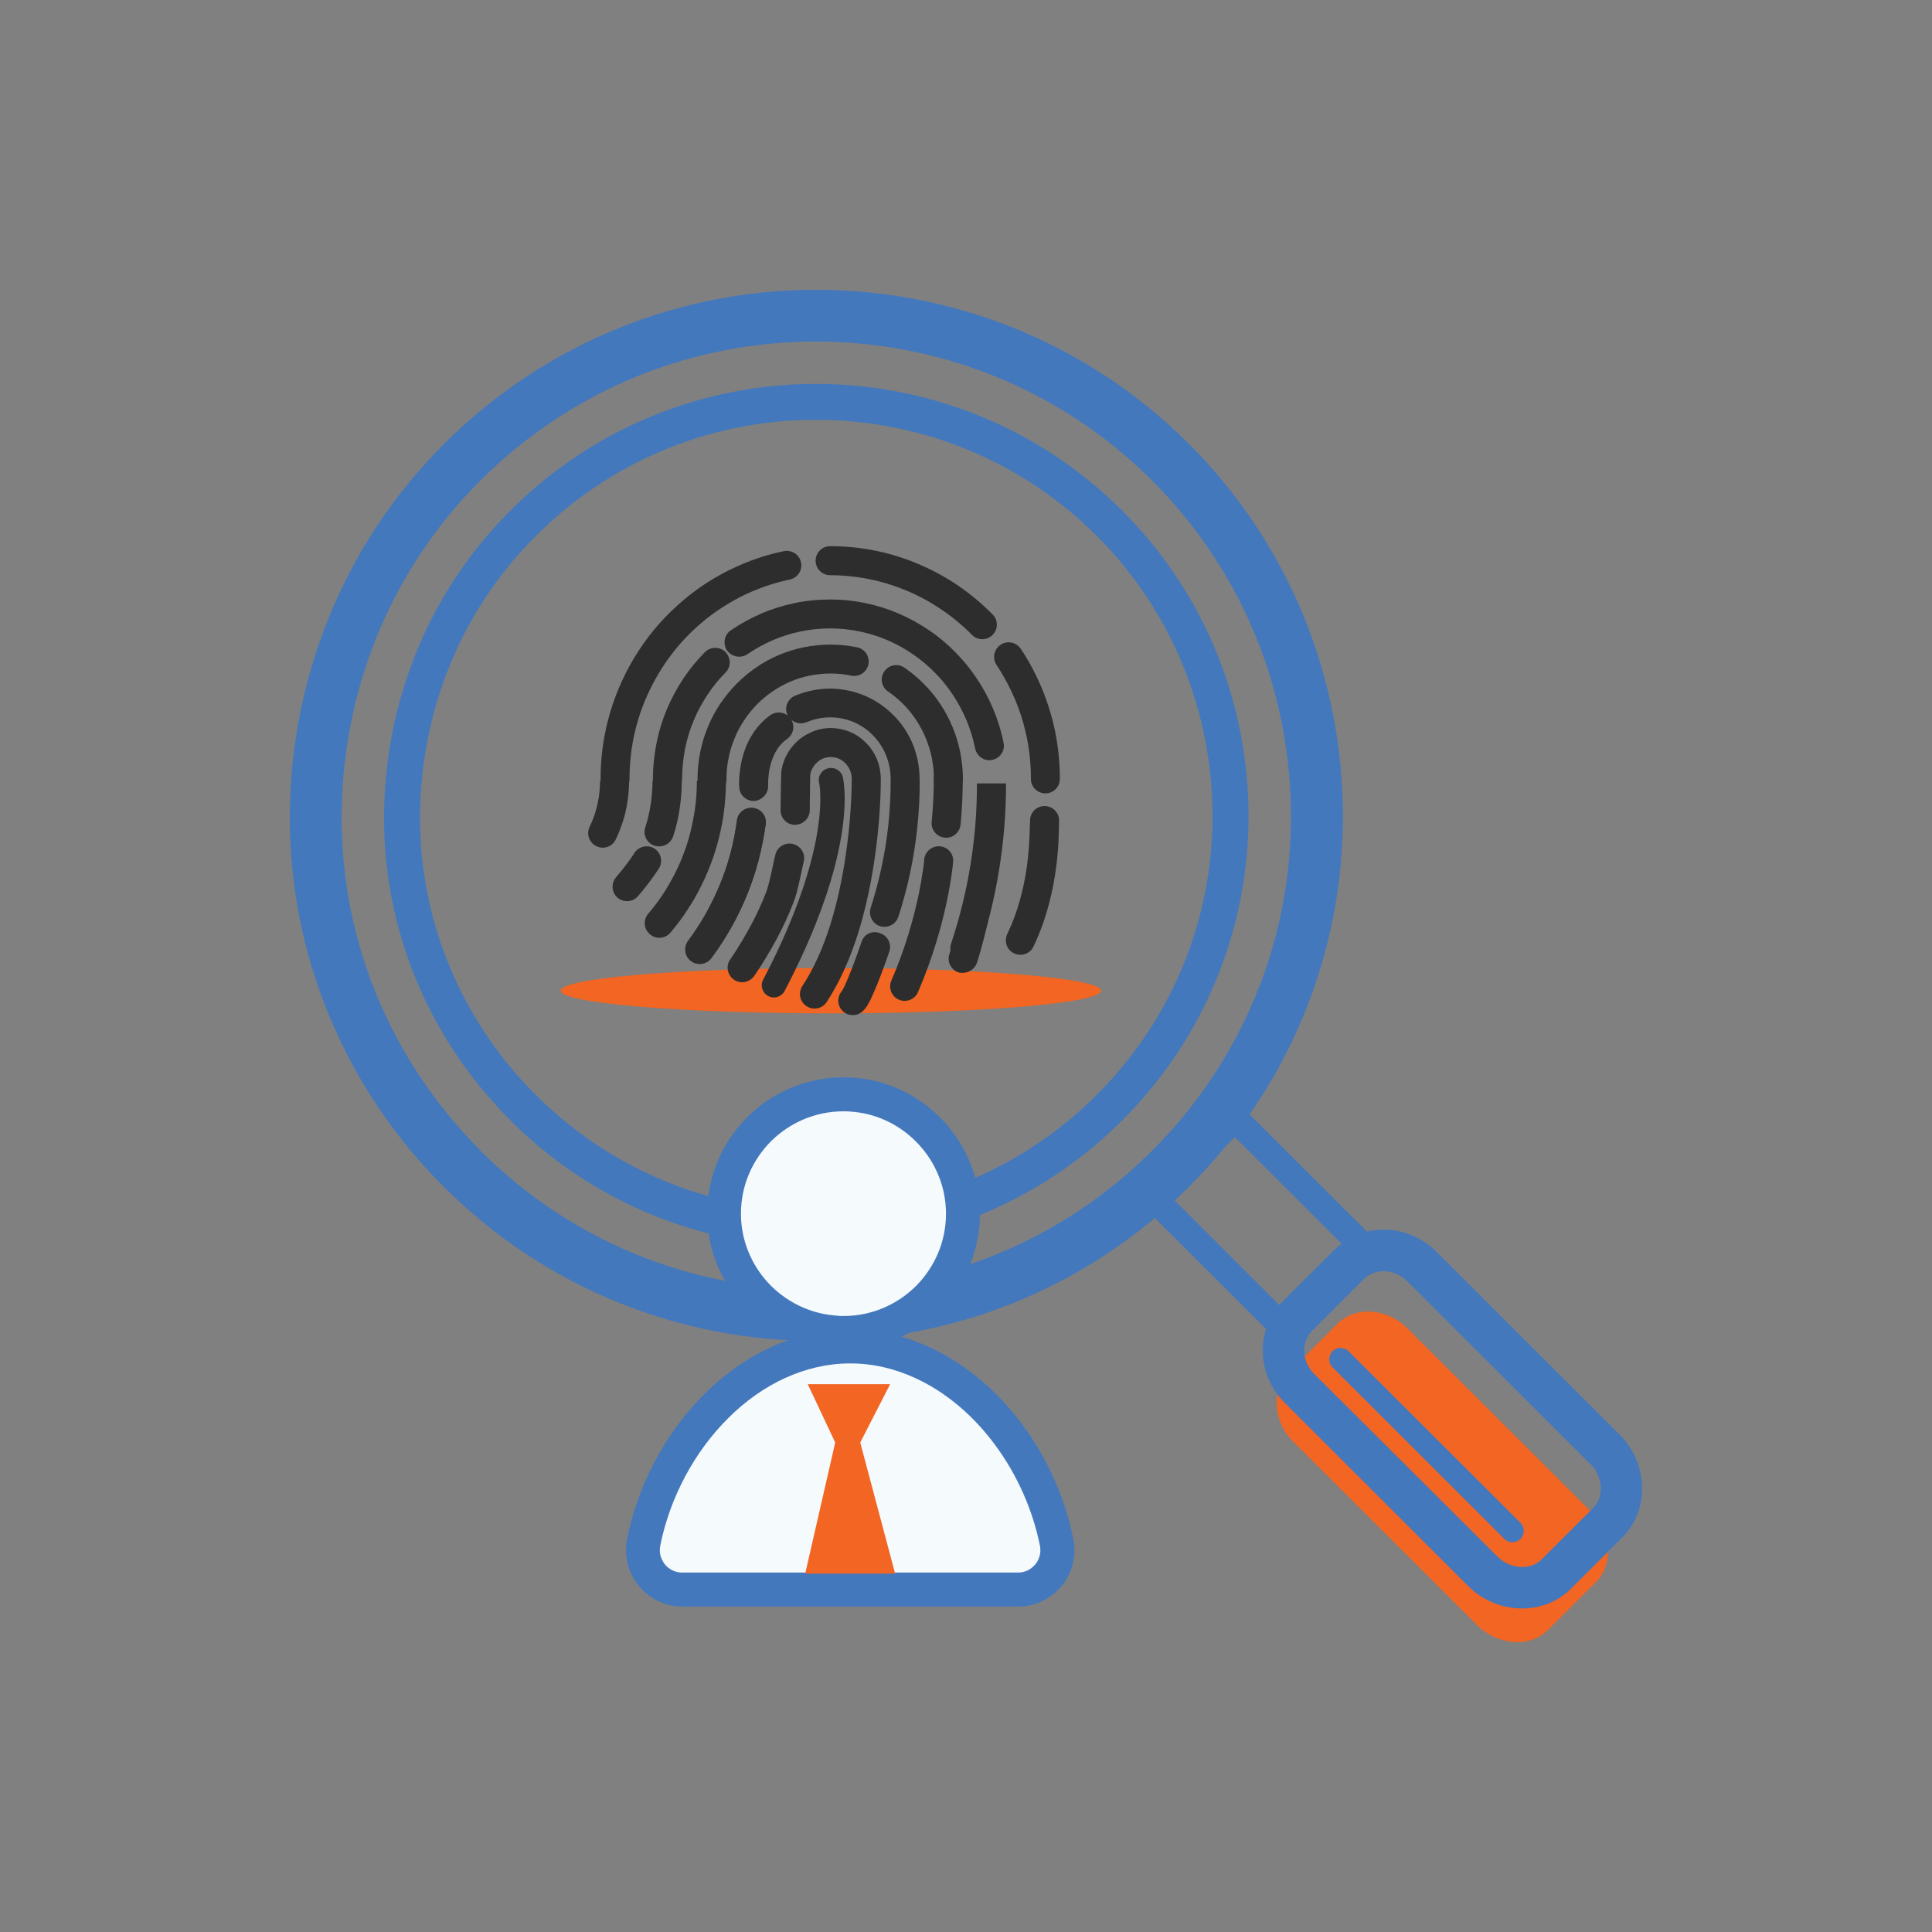 <svg width="100" height="100" viewBox="0 0 100 100" fill="none" xmlns="http://www.w3.org/2000/svg">
<rect x="0" y="0" width="100" height="100" fill="#808080" stroke="none"/>
<path d="M82.333 78.221C83.397 79.284 83.544 80.954 82.606 81.89L80.114 84.378C79.176 85.314 77.503 85.168 76.439 84.105L66.947 74.636C65.883 73.574 65.785 71.953 66.723 71.016L69.215 68.529C70.153 67.592 71.777 67.69 72.841 68.752L82.333 78.221Z" fill="#F26522"/>
<path d="M43.007 52.451C50.731 52.451 56.992 51.925 56.992 51.277C56.992 50.628 50.731 50.102 43.007 50.102C35.282 50.102 29.02 50.628 29.02 51.277C29.02 51.925 35.282 52.451 43.007 52.451Z" fill="#F26522"/>
<path d="M23.932 60.5L24.877 59.556C20.11 54.79 17.681 48.578 17.681 42.344C17.681 39.179 18.276 36.013 19.466 33.036C20.663 30.059 22.455 27.278 24.877 24.86C27.278 22.463 30.043 20.674 32.99 19.472C35.944 18.277 39.08 17.677 42.223 17.677C45.373 17.677 48.523 18.277 51.484 19.472C54.445 20.667 57.217 22.463 59.625 24.867C62.033 27.271 63.832 30.045 65.029 33.015C66.226 35.978 66.821 39.13 66.821 42.289C66.821 45.412 66.219 48.543 65.015 51.485C63.811 54.427 62.019 57.18 59.625 59.57C57.224 61.967 54.452 63.763 51.498 64.958C48.544 66.153 45.394 66.754 42.251 66.754C39.108 66.754 35.958 66.153 33.004 64.958C30.05 63.763 27.278 61.967 24.877 59.57L23.932 60.5L22.987 61.443C25.647 64.099 28.72 66.09 32.003 67.418C35.286 68.746 38.772 69.409 42.258 69.409C45.744 69.409 49.23 68.746 52.513 67.418C55.796 66.09 58.869 64.091 61.529 61.443C64.175 58.801 66.177 55.741 67.507 52.477C68.837 49.214 69.509 45.741 69.509 42.275C69.509 38.788 68.851 35.294 67.521 32.002C66.191 28.711 64.196 25.629 61.529 22.966C58.869 20.311 55.782 18.312 52.499 16.985C49.209 15.664 45.716 15 42.23 15C38.744 15 35.265 15.664 31.989 16.999C28.713 18.326 25.64 20.325 22.987 22.973C20.306 25.65 18.311 28.746 16.988 32.044C15.658 35.342 15 38.85 15 42.344C15 49.263 17.702 56.174 22.98 61.443L23.932 60.5Z" fill="#4378BD"/>
<path d="M27.089 57.348L27.747 56.691C23.778 52.729 21.741 47.557 21.741 42.379C21.741 39.724 22.231 37.068 23.225 34.574C24.219 32.079 25.724 29.745 27.747 27.725C31.751 23.728 36.98 21.729 42.223 21.729C44.855 21.729 47.487 22.226 49.958 23.225C52.429 24.224 54.746 25.72 56.755 27.725C58.764 29.731 60.269 32.051 61.263 34.525C62.264 36.998 62.761 39.633 62.761 42.261C62.761 47.481 60.745 52.694 56.755 56.684C52.744 60.681 47.501 62.68 42.251 62.68C37.001 62.68 31.751 60.681 27.747 56.684L27.089 57.348L26.431 58.005C30.799 62.365 36.525 64.546 42.251 64.546C47.97 64.546 53.703 62.365 58.071 58.005C62.425 53.665 64.623 47.963 64.623 42.267C64.623 39.402 64.084 36.537 62.992 33.833C61.9 31.136 60.262 28.599 58.071 26.419C55.887 24.238 53.353 22.596 50.658 21.506C47.956 20.416 45.093 19.871 42.223 19.871C36.511 19.871 30.792 22.058 26.431 26.412C24.226 28.613 22.581 31.163 21.496 33.889C20.411 36.607 19.879 39.493 19.879 42.379C19.879 48.047 22.112 53.693 26.431 57.998L27.089 57.348Z" fill="#4378BD"/>
<path d="M70.846 64.804L70.363 64.322L66.674 68.004L60.717 62.051L63.916 58.857L70.363 65.293L70.846 64.804L70.363 64.322L70.846 64.804L71.329 64.322L63.916 56.921L58.778 62.051L66.674 69.933L71.812 64.804L71.329 64.322L70.846 64.804Z" fill="#4478BC"/>
<path d="M83.075 75.014L82.662 75.426C83.11 75.874 83.341 76.475 83.341 77.047C83.341 77.306 83.299 77.551 83.208 77.781C83.117 78.012 82.984 78.215 82.809 78.396L80.135 81.066C79.953 81.24 79.75 81.373 79.519 81.464C79.288 81.555 79.043 81.597 78.784 81.597C78.21 81.597 77.608 81.366 77.16 80.919L67.675 71.45C67.234 71.01 67.024 70.451 67.024 69.906C67.024 69.395 67.213 68.906 67.584 68.536L70.258 65.867C70.629 65.496 71.119 65.314 71.63 65.308C72.176 65.308 72.743 65.524 73.177 65.957L82.662 75.426L83.075 75.014L83.488 74.602L74.003 65.126C73.345 64.469 72.477 64.126 71.623 64.126C70.825 64.126 70.02 64.427 69.418 65.028L66.744 67.697C66.142 68.298 65.841 69.102 65.841 69.899C65.841 70.751 66.177 71.618 66.842 72.275L76.327 81.743C77.006 82.414 77.895 82.764 78.784 82.764C79.176 82.764 79.575 82.694 79.946 82.547C80.317 82.4 80.667 82.184 80.961 81.883L83.635 79.214C83.929 78.92 84.153 78.571 84.3 78.201C84.447 77.83 84.517 77.439 84.517 77.04C84.517 76.16 84.167 75.266 83.495 74.588L83.075 75.014Z" fill="#3D4451"/>
<path d="M83.074 75.014L82.318 75.769C82.675 76.118 82.857 76.6 82.857 77.048C82.857 77.243 82.822 77.432 82.759 77.6C82.696 77.767 82.598 77.914 82.465 78.047L79.791 80.716C79.658 80.849 79.511 80.94 79.343 81.01C79.175 81.073 78.986 81.108 78.79 81.108C78.342 81.108 77.859 80.926 77.509 80.57L68.017 71.108C67.667 70.758 67.506 70.325 67.506 69.906C67.506 69.71 67.541 69.522 67.611 69.347C67.681 69.172 67.779 69.018 67.919 68.879L70.593 66.209C70.733 66.069 70.887 65.972 71.062 65.902C71.237 65.832 71.426 65.797 71.622 65.797C72.042 65.797 72.483 65.965 72.826 66.307L82.311 75.776L83.074 75.014L83.83 74.26L74.345 64.784C73.596 64.036 72.602 63.645 71.622 63.645C71.16 63.645 70.705 63.728 70.264 63.903C69.83 64.078 69.424 64.336 69.074 64.686L66.4 67.355C66.05 67.705 65.791 68.11 65.616 68.543C65.441 68.977 65.357 69.438 65.357 69.892C65.357 70.87 65.749 71.863 66.498 72.61L75.983 82.086C76.753 82.855 77.768 83.253 78.783 83.253C79.238 83.253 79.686 83.176 80.12 83.009C80.547 82.841 80.96 82.582 81.303 82.24L83.977 79.57C84.32 79.228 84.579 78.823 84.747 78.389C84.915 77.956 84.999 77.509 84.999 77.055C84.999 76.041 84.6 75.028 83.83 74.26L83.074 75.014Z" fill="#4478BC"/>
<path d="M68.97 70.772L77.867 79.654C78.098 79.885 78.469 79.885 78.7 79.654C78.931 79.424 78.931 79.053 78.7 78.823L69.803 69.941C69.572 69.71 69.201 69.71 68.97 69.941C68.746 70.171 68.746 70.542 68.97 70.772Z" fill="#4478BC"/>
<path d="M41.754 37.376C41.943 37.299 42.139 37.236 42.342 37.194C42.545 37.152 42.755 37.131 42.972 37.131C43.189 37.131 43.399 37.152 43.602 37.194C43.805 37.236 44.001 37.299 44.19 37.376C44.379 37.453 44.554 37.558 44.722 37.669C44.89 37.781 45.044 37.914 45.184 38.061C45.324 38.208 45.457 38.361 45.569 38.536C45.681 38.704 45.779 38.885 45.856 39.081C45.933 39.27 45.996 39.472 46.038 39.682C46.08 39.892 46.101 40.108 46.101 40.332C46.101 40.744 46.437 41.08 46.85 41.08C47.263 41.08 47.599 40.744 47.599 40.332C47.599 40.01 47.564 39.696 47.508 39.389C47.445 39.081 47.354 38.788 47.242 38.508C47.123 38.228 46.983 37.963 46.815 37.711C46.647 37.46 46.458 37.229 46.248 37.02C46.038 36.81 45.807 36.614 45.562 36.447C45.317 36.279 45.051 36.132 44.771 36.013C44.491 35.894 44.204 35.803 43.896 35.741C43.595 35.678 43.28 35.643 42.958 35.643C42.636 35.643 42.328 35.678 42.02 35.741C41.719 35.803 41.425 35.894 41.145 36.013C40.767 36.174 40.585 36.621 40.753 36.998C40.928 37.362 41.369 37.544 41.754 37.376Z" fill="#2D2D2D"/>
<path d="M41.915 41.925C41.915 41.897 41.915 41.764 41.915 41.583C41.915 41.31 41.922 40.926 41.929 40.597C41.929 40.437 41.936 40.283 41.936 40.178C41.936 40.122 41.943 40.08 41.943 40.052V40.031L41.684 40.01L41.943 40.038V40.031L41.684 40.01L41.943 40.038L41.348 39.968L41.936 40.087C41.943 40.059 41.943 40.052 41.943 40.045L41.348 39.975L41.936 40.094C41.95 40.017 41.971 39.947 41.999 39.878C42.027 39.808 42.062 39.745 42.104 39.682C42.146 39.619 42.188 39.563 42.237 39.514C42.286 39.465 42.342 39.416 42.398 39.374C42.454 39.333 42.517 39.298 42.58 39.27C42.643 39.242 42.713 39.221 42.783 39.207H42.79H42.783C42.853 39.193 42.923 39.186 43 39.186C43.077 39.186 43.147 39.193 43.217 39.207C43.287 39.221 43.35 39.242 43.42 39.27C43.483 39.298 43.546 39.333 43.602 39.374C43.658 39.416 43.714 39.458 43.763 39.514C43.812 39.563 43.861 39.626 43.896 39.682C43.938 39.745 43.973 39.808 44.001 39.878C44.029 39.947 44.05 40.017 44.064 40.094C44.078 40.171 44.085 40.248 44.085 40.332V40.339V40.346V40.374C44.085 40.653 44.071 42.393 43.735 44.532C43.567 45.601 43.322 46.768 42.965 47.9C42.608 49.032 42.132 50.122 41.53 51.038C41.299 51.387 41.397 51.848 41.747 52.079C42.097 52.309 42.559 52.212 42.79 51.862C43.497 50.786 44.008 49.577 44.4 48.354C44.981 46.516 45.275 44.651 45.429 43.176C45.583 41.702 45.59 40.625 45.59 40.381C45.59 40.346 45.59 40.332 45.59 40.325V40.332C45.59 40.15 45.569 39.975 45.541 39.801C45.506 39.626 45.457 39.465 45.394 39.305C45.331 39.144 45.247 38.997 45.156 38.857C45.065 38.718 44.96 38.585 44.841 38.466C44.722 38.347 44.596 38.235 44.456 38.138C44.316 38.04 44.169 37.956 44.015 37.893C43.861 37.823 43.693 37.774 43.525 37.739C43.357 37.704 43.175 37.683 43 37.683C42.818 37.683 42.643 37.704 42.475 37.739C42.307 37.774 42.139 37.83 41.985 37.9C41.831 37.97 41.677 38.054 41.544 38.145C41.404 38.242 41.278 38.347 41.159 38.473C41.04 38.592 40.935 38.725 40.844 38.864C40.753 39.004 40.669 39.158 40.606 39.312C40.543 39.472 40.494 39.633 40.459 39.808C40.452 39.85 40.452 39.871 40.445 39.892C40.438 39.926 40.438 39.955 40.438 39.982C40.431 40.094 40.431 40.248 40.424 40.444C40.417 40.73 40.417 41.08 40.41 41.373C40.41 41.667 40.403 41.89 40.403 41.946C40.403 42.358 40.739 42.694 41.152 42.694C41.579 42.68 41.915 42.344 41.915 41.925Z" fill="#2D2D2D"/>
<path d="M45.961 35.789C46.248 35.984 46.514 36.208 46.759 36.453C47.004 36.697 47.221 36.97 47.417 37.263C47.613 37.557 47.774 37.864 47.914 38.193C48.047 38.521 48.159 38.864 48.229 39.22C48.299 39.576 48.341 39.947 48.341 40.324C48.341 40.736 48.677 41.072 49.09 41.072C49.503 41.072 49.839 40.736 49.839 40.324C49.839 39.849 49.79 39.381 49.699 38.926C49.608 38.472 49.475 38.039 49.3 37.62C49.125 37.2 48.915 36.809 48.67 36.439C48.425 36.068 48.145 35.726 47.83 35.411C47.522 35.097 47.179 34.81 46.815 34.559C46.472 34.321 46.003 34.412 45.772 34.755C45.534 35.09 45.625 35.558 45.961 35.789Z" fill="#2D2D2D"/>
<path d="M37.603 40.325C37.603 39.948 37.639 39.577 37.715 39.221C37.785 38.864 37.891 38.522 38.031 38.194C38.163 37.865 38.331 37.558 38.528 37.264C38.724 36.971 38.941 36.705 39.185 36.453C39.431 36.209 39.697 35.985 39.983 35.79C40.27 35.594 40.572 35.426 40.894 35.286C41.215 35.147 41.551 35.042 41.901 34.972C42.252 34.902 42.608 34.86 42.98 34.86C43.35 34.86 43.715 34.895 44.057 34.972C44.464 35.056 44.862 34.797 44.947 34.392C45.031 33.987 44.772 33.588 44.365 33.505C43.917 33.414 43.456 33.365 42.98 33.365C42.504 33.365 42.041 33.414 41.593 33.505C41.145 33.595 40.712 33.735 40.298 33.91C39.886 34.084 39.493 34.301 39.13 34.553C38.766 34.804 38.422 35.091 38.114 35.405C37.806 35.72 37.526 36.062 37.275 36.432C37.029 36.803 36.812 37.201 36.645 37.614C36.469 38.033 36.337 38.466 36.245 38.92C36.154 39.374 36.105 39.843 36.105 40.318C36.105 40.73 36.441 41.066 36.855 41.066C37.267 41.073 37.603 40.737 37.603 40.325Z" fill="#2D2D2D"/>
<path d="M38.688 33.861C39.094 33.581 39.528 33.343 39.99 33.141C40.445 32.945 40.928 32.791 41.425 32.687C41.922 32.582 42.44 32.526 42.965 32.526C43.497 32.526 44.008 32.582 44.512 32.687C45.009 32.791 45.492 32.945 45.947 33.141C46.402 33.336 46.843 33.581 47.249 33.861C47.655 34.14 48.04 34.461 48.383 34.811C48.733 35.16 49.048 35.552 49.321 35.964C49.594 36.376 49.832 36.823 50.028 37.285C50.224 37.753 50.371 38.242 50.476 38.745C50.56 39.151 50.952 39.416 51.358 39.332C51.764 39.248 52.03 38.857 51.946 38.452C51.827 37.851 51.645 37.264 51.414 36.712C51.183 36.16 50.896 35.629 50.567 35.132C50.238 34.636 49.86 34.175 49.447 33.756C49.034 33.336 48.579 32.952 48.089 32.624C47.599 32.288 47.081 32.002 46.528 31.764C45.982 31.526 45.401 31.345 44.806 31.219C44.211 31.093 43.588 31.03 42.958 31.03C42.328 31.03 41.705 31.093 41.11 31.219C40.515 31.345 39.934 31.526 39.388 31.764C38.842 32.002 38.317 32.288 37.827 32.624C37.484 32.861 37.4 33.322 37.631 33.665C37.876 34.007 38.345 34.091 38.688 33.861Z" fill="#2D2D2D"/>
<path d="M35.3 40.311L34.663 40.318H35.307L35.3 40.311L34.663 40.318H35.307C35.307 39.78 35.363 39.255 35.461 38.745C35.566 38.235 35.713 37.746 35.909 37.285C36.105 36.817 36.343 36.376 36.616 35.964C36.889 35.552 37.204 35.16 37.554 34.811C37.848 34.518 37.841 34.042 37.547 33.749C37.253 33.455 36.777 33.462 36.483 33.756C36.07 34.175 35.692 34.636 35.363 35.133C35.034 35.629 34.754 36.153 34.516 36.712C34.285 37.264 34.103 37.851 33.984 38.452C33.865 39.053 33.795 39.682 33.795 40.318V40.332C33.802 40.744 34.138 41.079 34.558 41.072C34.978 41.065 35.307 40.723 35.3 40.311Z" fill="#2D2D2D"/>
<path d="M51.582 34.42C51.953 34.979 52.275 35.58 52.541 36.209C52.807 36.838 53.01 37.502 53.15 38.187C53.29 38.872 53.36 39.585 53.36 40.318C53.36 40.731 53.696 41.066 54.109 41.066C54.522 41.066 54.858 40.731 54.858 40.318C54.858 39.487 54.774 38.676 54.62 37.894C54.459 37.111 54.228 36.356 53.927 35.629C53.626 34.91 53.262 34.225 52.835 33.582C52.604 33.239 52.142 33.142 51.792 33.372C51.442 33.61 51.351 34.078 51.582 34.42Z" fill="#2D2D2D"/>
<path d="M42.965 29.773C43.679 29.773 44.379 29.85 45.058 29.989C45.73 30.129 46.381 30.339 47.004 30.604C47.627 30.87 48.215 31.198 48.768 31.576C49.321 31.953 49.839 32.386 50.308 32.861C50.602 33.155 51.078 33.162 51.372 32.868C51.666 32.575 51.673 32.1 51.379 31.806C50.84 31.261 50.252 30.765 49.622 30.332C48.992 29.898 48.313 29.528 47.599 29.221C46.885 28.913 46.136 28.676 45.366 28.515C44.589 28.354 43.791 28.27 42.965 28.27C42.552 28.27 42.216 28.606 42.216 29.018C42.216 29.437 42.552 29.773 42.965 29.773Z" fill="#2D2D2D"/>
<path d="M32.584 40.325C32.584 39.598 32.654 38.885 32.794 38.193C32.934 37.508 33.137 36.845 33.403 36.216C33.669 35.587 33.991 34.986 34.362 34.427C34.733 33.868 35.16 33.343 35.629 32.868C36.098 32.393 36.616 31.96 37.169 31.582C37.722 31.205 38.31 30.877 38.933 30.611C39.556 30.346 40.207 30.136 40.879 29.996C41.285 29.912 41.544 29.514 41.46 29.109C41.376 28.703 40.977 28.445 40.571 28.529C39.794 28.689 39.045 28.927 38.338 29.235C37.624 29.542 36.952 29.912 36.315 30.346C35.685 30.779 35.097 31.275 34.558 31.82C34.019 32.365 33.536 32.959 33.109 33.602C32.682 34.245 32.318 34.93 32.017 35.65C31.716 36.369 31.485 37.124 31.324 37.914C31.163 38.696 31.086 39.507 31.086 40.339C31.086 40.751 31.422 41.086 31.835 41.086C32.241 41.072 32.584 40.737 32.584 40.325Z" fill="#2D2D2D"/>
<path d="M53.318 42.422C53.311 42.527 53.311 42.646 53.304 42.786C53.29 43.282 53.269 44.099 53.115 45.092C52.961 46.077 52.674 47.223 52.135 48.348C51.96 48.725 52.114 49.173 52.492 49.347C52.87 49.522 53.318 49.368 53.493 48.991C54.2 47.51 54.515 46.042 54.669 44.868C54.746 44.281 54.781 43.757 54.795 43.352C54.802 43.149 54.809 42.967 54.809 42.828C54.816 42.688 54.816 42.576 54.816 42.52C54.844 42.108 54.529 41.751 54.116 41.723C53.696 41.696 53.339 42.01 53.318 42.422Z" fill="#2D2D2D"/>
<path d="M50.567 49.83C50.693 49.459 50.819 48.977 50.945 48.502C51.064 48.02 51.183 47.544 51.267 47.202C51.442 46.489 51.589 45.769 51.708 45.043C51.827 44.309 51.918 43.568 51.981 42.821C52.044 42.073 52.072 41.311 52.072 40.549H50.567C50.567 41.276 50.539 41.989 50.483 42.702C50.427 43.407 50.336 44.113 50.224 44.805C50.112 45.497 49.972 46.175 49.804 46.853C49.636 47.523 49.447 48.187 49.23 48.837C49.097 49.229 49.314 49.655 49.706 49.788C50.098 49.92 50.525 49.704 50.658 49.312C50.889 48.628 51.092 47.929 51.267 47.216C51.442 46.503 51.589 45.783 51.708 45.057C51.827 44.323 51.918 43.582 51.981 42.834C52.044 42.087 52.072 41.325 52.072 40.563H50.567C50.567 41.29 50.539 42.003 50.483 42.716C50.427 43.421 50.336 44.127 50.224 44.819C50.112 45.511 49.972 46.189 49.804 46.867C49.72 47.216 49.601 47.691 49.482 48.159C49.363 48.628 49.237 49.089 49.139 49.382C49.006 49.774 49.223 50.2 49.615 50.333C50.007 50.431 50.434 50.221 50.567 49.83Z" fill="#2D2D2D"/>
<path d="M48.334 40.248C48.334 41.023 48.299 41.785 48.222 42.54C48.18 42.952 48.488 43.316 48.901 43.357C49.314 43.399 49.678 43.092 49.72 42.68C49.797 41.876 49.832 41.065 49.832 40.248C49.832 39.835 49.496 39.5 49.083 39.5C48.67 39.5 48.334 39.835 48.334 40.248Z" fill="#2D2D2D"/>
<path d="M46.5 47.452C46.738 46.711 46.941 45.956 47.109 45.181C47.27 44.412 47.396 43.623 47.48 42.826C47.564 42.029 47.606 41.218 47.606 40.401H46.983L47.606 40.408V40.401H46.983L47.606 40.408L46.857 40.401H46.108H46.472H46.108H46.472H46.108V40.408C46.108 41.177 46.066 41.931 45.989 42.679C45.912 43.427 45.793 44.16 45.639 44.88C45.485 45.6 45.296 46.306 45.072 46.998C44.946 47.389 45.163 47.815 45.555 47.941C45.947 48.06 46.367 47.843 46.5 47.452C46.738 46.711 46.941 45.956 47.109 45.181C47.27 44.412 47.396 43.623 47.48 42.826C47.564 42.029 47.606 41.218 47.606 40.401H47.242H47.606H47.242H47.606V40.394L46.101 40.387V40.401H46.458H46.101H46.458H46.101C46.101 41.17 46.059 41.924 45.982 42.672C45.905 43.42 45.786 44.154 45.632 44.873C45.478 45.593 45.289 46.299 45.065 46.991C44.939 47.382 45.156 47.808 45.548 47.934C45.947 48.06 46.367 47.843 46.5 47.452Z" fill="#2D2D2D"/>
<path d="M40.137 44.225C40.046 44.582 39.976 44.952 39.899 45.295C39.822 45.637 39.738 45.965 39.647 46.203C39.416 46.79 39.157 47.356 38.863 47.901C38.569 48.453 38.142 49.166 37.799 49.655C37.561 49.991 37.638 50.459 37.981 50.703C38.317 50.941 38.786 50.864 39.031 50.522C39.437 49.949 39.871 49.208 40.193 48.614C40.515 48.013 40.809 47.391 41.054 46.755C41.201 46.385 41.292 45.993 41.376 45.623C41.46 45.253 41.53 44.889 41.6 44.603C41.705 44.205 41.46 43.792 41.061 43.687C40.648 43.583 40.235 43.827 40.137 44.225Z" fill="#2D2D2D"/>
<path d="M38.142 42.464C38.065 43.044 37.953 43.61 37.806 44.169C37.659 44.721 37.477 45.259 37.26 45.783C37.043 46.307 36.798 46.81 36.525 47.3C36.252 47.789 35.944 48.25 35.615 48.697C35.37 49.033 35.433 49.501 35.769 49.745C36.105 49.99 36.574 49.927 36.819 49.592C37.19 49.096 37.526 48.578 37.834 48.033C38.142 47.495 38.415 46.929 38.653 46.349C38.891 45.769 39.094 45.168 39.255 44.553C39.416 43.938 39.542 43.302 39.633 42.66C39.689 42.247 39.395 41.87 38.989 41.821C38.576 41.765 38.198 42.051 38.142 42.464Z" fill="#2D2D2D"/>
<path d="M36.819 49.592C37.19 49.095 37.526 48.578 37.834 48.033C38.142 47.495 38.415 46.929 38.653 46.349C38.891 45.769 39.094 45.168 39.255 44.553C39.416 43.938 39.542 43.302 39.633 42.659C39.689 42.247 39.395 41.87 38.989 41.821C38.576 41.765 38.198 42.058 38.149 42.464C38.072 43.044 37.96 43.61 37.813 44.169C37.666 44.721 37.484 45.259 37.267 45.783C37.05 46.307 36.805 46.81 36.532 47.3C36.259 47.789 35.951 48.25 35.622 48.697C35.377 49.032 35.44 49.501 35.776 49.745C36.098 49.99 36.567 49.92 36.819 49.592Z" fill="#2D2D2D"/>
<path d="M34.698 48.276C35.055 47.857 35.391 47.41 35.685 46.934C35.986 46.466 36.252 45.97 36.483 45.46C36.714 44.95 36.917 44.419 37.078 43.867C37.239 43.322 37.365 42.755 37.449 42.175C37.533 41.596 37.575 41.008 37.575 40.407H36.07C36.07 40.939 36.035 41.456 35.958 41.959C35.881 42.462 35.776 42.958 35.636 43.44C35.496 43.922 35.321 44.384 35.118 44.831C34.915 45.278 34.677 45.712 34.418 46.124C34.159 46.536 33.865 46.927 33.55 47.298C33.284 47.612 33.319 48.087 33.634 48.353C33.956 48.633 34.432 48.591 34.698 48.276C35.055 47.857 35.391 47.41 35.685 46.934C35.986 46.466 36.252 45.97 36.483 45.46C36.714 44.95 36.917 44.419 37.078 43.867C37.239 43.322 37.365 42.755 37.449 42.175C37.533 41.596 37.575 41.008 37.575 40.407H36.07C36.07 40.939 36.035 41.456 35.958 41.959C35.881 42.462 35.776 42.958 35.636 43.44C35.496 43.922 35.321 44.384 35.118 44.831C34.915 45.278 34.677 45.712 34.418 46.124C34.159 46.536 33.865 46.927 33.55 47.298C33.284 47.612 33.319 48.087 33.634 48.353C33.956 48.633 34.432 48.591 34.698 48.276Z" fill="#2D2D2D"/>
<path d="M34.845 43.28C34.992 42.826 35.104 42.365 35.174 41.882C35.251 41.407 35.286 40.911 35.286 40.415H34.572L35.279 40.436V40.415H34.565L35.272 40.436L34.523 40.415H33.774H34.348H33.774H34.348H33.774V40.422C33.774 40.841 33.739 41.254 33.676 41.659C33.613 42.064 33.522 42.455 33.396 42.833C33.27 43.224 33.487 43.65 33.886 43.776C34.299 43.895 34.719 43.678 34.845 43.28C34.992 42.826 35.104 42.365 35.174 41.882C35.251 41.407 35.286 40.911 35.286 40.415H34.712H35.286H34.712H35.286V40.408L33.781 40.387V40.408V40.415H34.292H33.781H34.292H33.781C33.781 40.834 33.746 41.246 33.683 41.652C33.62 42.057 33.529 42.449 33.403 42.826C33.277 43.217 33.494 43.643 33.893 43.769C34.299 43.895 34.719 43.678 34.845 43.28Z" fill="#2D2D2D"/>
<path d="M31.869 43.454C32.017 43.147 32.142 42.825 32.248 42.497C32.352 42.169 32.429 41.826 32.478 41.477C32.535 41.127 32.562 40.771 32.562 40.407H31.058C31.058 40.694 31.037 40.974 30.994 41.253C30.953 41.526 30.89 41.791 30.812 42.05C30.735 42.308 30.631 42.56 30.518 42.797C30.337 43.168 30.497 43.622 30.869 43.797C31.239 43.985 31.695 43.825 31.869 43.454C32.017 43.147 32.142 42.825 32.248 42.497C32.352 42.169 32.429 41.826 32.478 41.477C32.535 41.127 32.562 40.771 32.562 40.407H31.058C31.058 40.694 31.037 40.974 30.994 41.253C30.953 41.526 30.89 41.791 30.812 42.05C30.735 42.308 30.631 42.56 30.518 42.797C30.337 43.168 30.497 43.622 30.869 43.797C31.239 43.985 31.695 43.825 31.869 43.454Z" fill="#2D2D2D"/>
<path d="M32.815 44.181L33.207 44.412L32.815 44.181L33.207 44.412L32.815 44.181C32.787 44.23 32.514 44.67 31.884 45.411C31.618 45.726 31.653 46.201 31.968 46.466C32.283 46.732 32.759 46.697 33.025 46.383C33.781 45.495 34.089 44.971 34.117 44.929C34.327 44.573 34.201 44.111 33.844 43.902C33.48 43.699 33.025 43.825 32.815 44.181Z" fill="#2D2D2D"/>
<path d="M39.759 40.632L39.346 40.66L39.759 40.632L39.346 40.66L39.759 40.632C39.759 40.632 39.759 40.625 39.759 40.611C39.759 40.59 39.759 40.569 39.759 40.534C39.759 40.339 39.78 39.891 39.927 39.437C39.997 39.214 40.095 38.983 40.228 38.78C40.361 38.578 40.529 38.389 40.746 38.242C41.082 38.005 41.166 37.536 40.921 37.194C40.683 36.858 40.214 36.775 39.871 37.019C39.486 37.292 39.192 37.627 38.968 37.97C38.632 38.487 38.464 39.018 38.366 39.479C38.275 39.94 38.254 40.318 38.254 40.548C38.254 40.667 38.261 40.744 38.261 40.758C38.289 41.17 38.646 41.485 39.066 41.457C39.472 41.408 39.787 41.044 39.759 40.632Z" fill="#2D2D2D"/>
<path d="M47.837 44.497L47.907 44.504L47.837 44.497L47.907 44.504L47.837 44.497C47.837 44.539 47.585 47.425 46.136 50.758C45.968 51.136 46.15 51.583 46.528 51.743C46.906 51.911 47.354 51.73 47.515 51.352C49.083 47.725 49.328 44.664 49.335 44.609C49.37 44.196 49.062 43.833 48.642 43.805C48.229 43.777 47.865 44.084 47.837 44.497Z" fill="#2D2D2D"/>
<path d="M44.595 48.74C44.595 48.74 44.595 48.747 44.588 48.768C44.539 48.907 44.322 49.543 44.084 50.158C43.965 50.466 43.839 50.766 43.741 50.983C43.692 51.095 43.643 51.179 43.615 51.228L43.601 51.255V51.263L43.825 51.43L43.622 51.242L43.601 51.27L43.825 51.437L43.622 51.248L44.035 51.633L43.72 51.172C43.664 51.207 43.643 51.235 43.622 51.248L44.035 51.633L43.72 51.172C43.377 51.402 43.286 51.87 43.517 52.213C43.748 52.555 44.217 52.646 44.56 52.416C44.63 52.367 44.672 52.325 44.707 52.29C44.777 52.213 44.819 52.157 44.861 52.094C44.931 51.982 44.994 51.87 45.057 51.745C45.162 51.521 45.274 51.263 45.386 50.997C45.715 50.186 46.03 49.264 46.03 49.257C46.163 48.866 45.953 48.439 45.561 48.307C45.155 48.139 44.728 48.349 44.595 48.74Z" fill="#2D2D2D"/>
<path d="M42.398 40.521L42.755 40.431L42.398 40.521L42.755 40.431L42.398 40.521C42.404 40.542 42.461 40.815 42.461 41.346C42.461 42.702 42.09 45.77 39.499 50.71C39.339 51.018 39.458 51.395 39.766 51.556C40.074 51.716 40.452 51.598 40.612 51.29C43.279 46.203 43.721 42.932 43.721 41.346C43.721 40.64 43.636 40.27 43.623 40.221C43.538 39.886 43.203 39.683 42.867 39.767C42.517 39.851 42.313 40.193 42.398 40.521Z" fill="#2D2D2D"/>
<path d="M43.343 68.977C47.011 69.158 50.021 66.153 49.839 62.492C49.678 59.354 47.13 56.81 43.987 56.65C40.319 56.461 37.302 59.473 37.491 63.142C37.652 66.272 40.207 68.816 43.343 68.977Z" fill="#F5FAFD"/>
<path d="M52.702 82.275C53.99 82.275 54.949 81.101 54.697 79.836C53.626 74.483 49.244 69.689 44.008 69.689C38.772 69.689 34.39 74.483 33.319 79.836C33.067 81.094 34.026 82.275 35.314 82.275H52.702Z" fill="#F5FAFD"/>
<path d="M43.343 68.975L43.301 69.849C43.42 69.856 43.546 69.856 43.665 69.856C45.611 69.856 47.382 69.066 48.656 67.787C49.929 66.516 50.727 64.748 50.721 62.805C50.721 62.686 50.721 62.56 50.714 62.442C50.623 60.646 49.846 59.024 48.648 57.83C47.452 56.635 45.828 55.859 44.029 55.768C43.91 55.761 43.784 55.761 43.665 55.761C41.719 55.761 39.948 56.551 38.674 57.83C37.4 59.101 36.602 60.869 36.602 62.812C36.602 62.938 36.602 63.057 36.609 63.182C36.7 64.978 37.477 66.6 38.674 67.794C39.871 68.99 41.502 69.765 43.294 69.856L43.343 68.975L43.385 68.102C42.041 68.032 40.823 67.459 39.913 66.558C39.01 65.656 38.429 64.44 38.359 63.099C38.352 63.008 38.352 62.91 38.352 62.819C38.352 61.352 38.947 60.038 39.906 59.073C40.872 58.116 42.188 57.522 43.658 57.522C43.748 57.522 43.84 57.522 43.938 57.529C45.282 57.599 46.499 58.172 47.403 59.08C48.306 59.982 48.886 61.198 48.956 62.539C48.964 62.63 48.964 62.728 48.964 62.819C48.964 64.287 48.368 65.6 47.41 66.565C46.444 67.522 45.127 68.116 43.658 68.116C43.567 68.116 43.476 68.116 43.385 68.109L43.343 68.975Z" fill="#4478BC"/>
<path d="M52.702 82.275V83.156C53.108 83.156 53.5 83.072 53.85 82.918C54.375 82.695 54.816 82.317 55.124 81.856C55.432 81.395 55.614 80.836 55.614 80.249C55.614 80.06 55.593 79.864 55.558 79.669C54.984 76.817 53.549 74.134 51.533 72.135C50.525 71.136 49.37 70.311 48.103 69.725C46.836 69.144 45.45 68.809 44.008 68.809C42.566 68.809 41.18 69.138 39.913 69.725C38.009 70.598 36.364 72.024 35.083 73.75C33.802 75.483 32.885 77.523 32.458 79.662C32.416 79.857 32.402 80.046 32.402 80.242C32.402 81.024 32.717 81.751 33.242 82.282C33.501 82.548 33.816 82.764 34.166 82.918C34.516 83.072 34.908 83.156 35.314 83.156H52.709V82.275V81.395H35.307C35.139 81.395 34.992 81.36 34.852 81.304C34.649 81.213 34.467 81.066 34.348 80.878C34.222 80.689 34.152 80.472 34.152 80.242C34.152 80.165 34.159 80.088 34.173 80.011C34.67 77.509 35.958 75.112 37.715 73.379C38.59 72.513 39.577 71.807 40.641 71.325C41.698 70.843 42.832 70.57 44.001 70.57C45.177 70.57 46.304 70.836 47.368 71.325C48.957 72.052 50.392 73.275 51.512 74.798C52.639 76.321 53.451 78.138 53.829 80.011C53.843 80.088 53.85 80.172 53.85 80.242C53.85 80.549 53.724 80.843 53.514 81.052C53.409 81.157 53.283 81.241 53.15 81.304C53.01 81.36 52.863 81.395 52.695 81.395V82.275H52.702Z" fill="#4478BC"/>
<path d="M41.677 81.45L43.231 74.665L41.81 71.646H46.073L44.526 74.665L46.332 81.45H41.677Z" fill="#F26522"/>
</svg>
